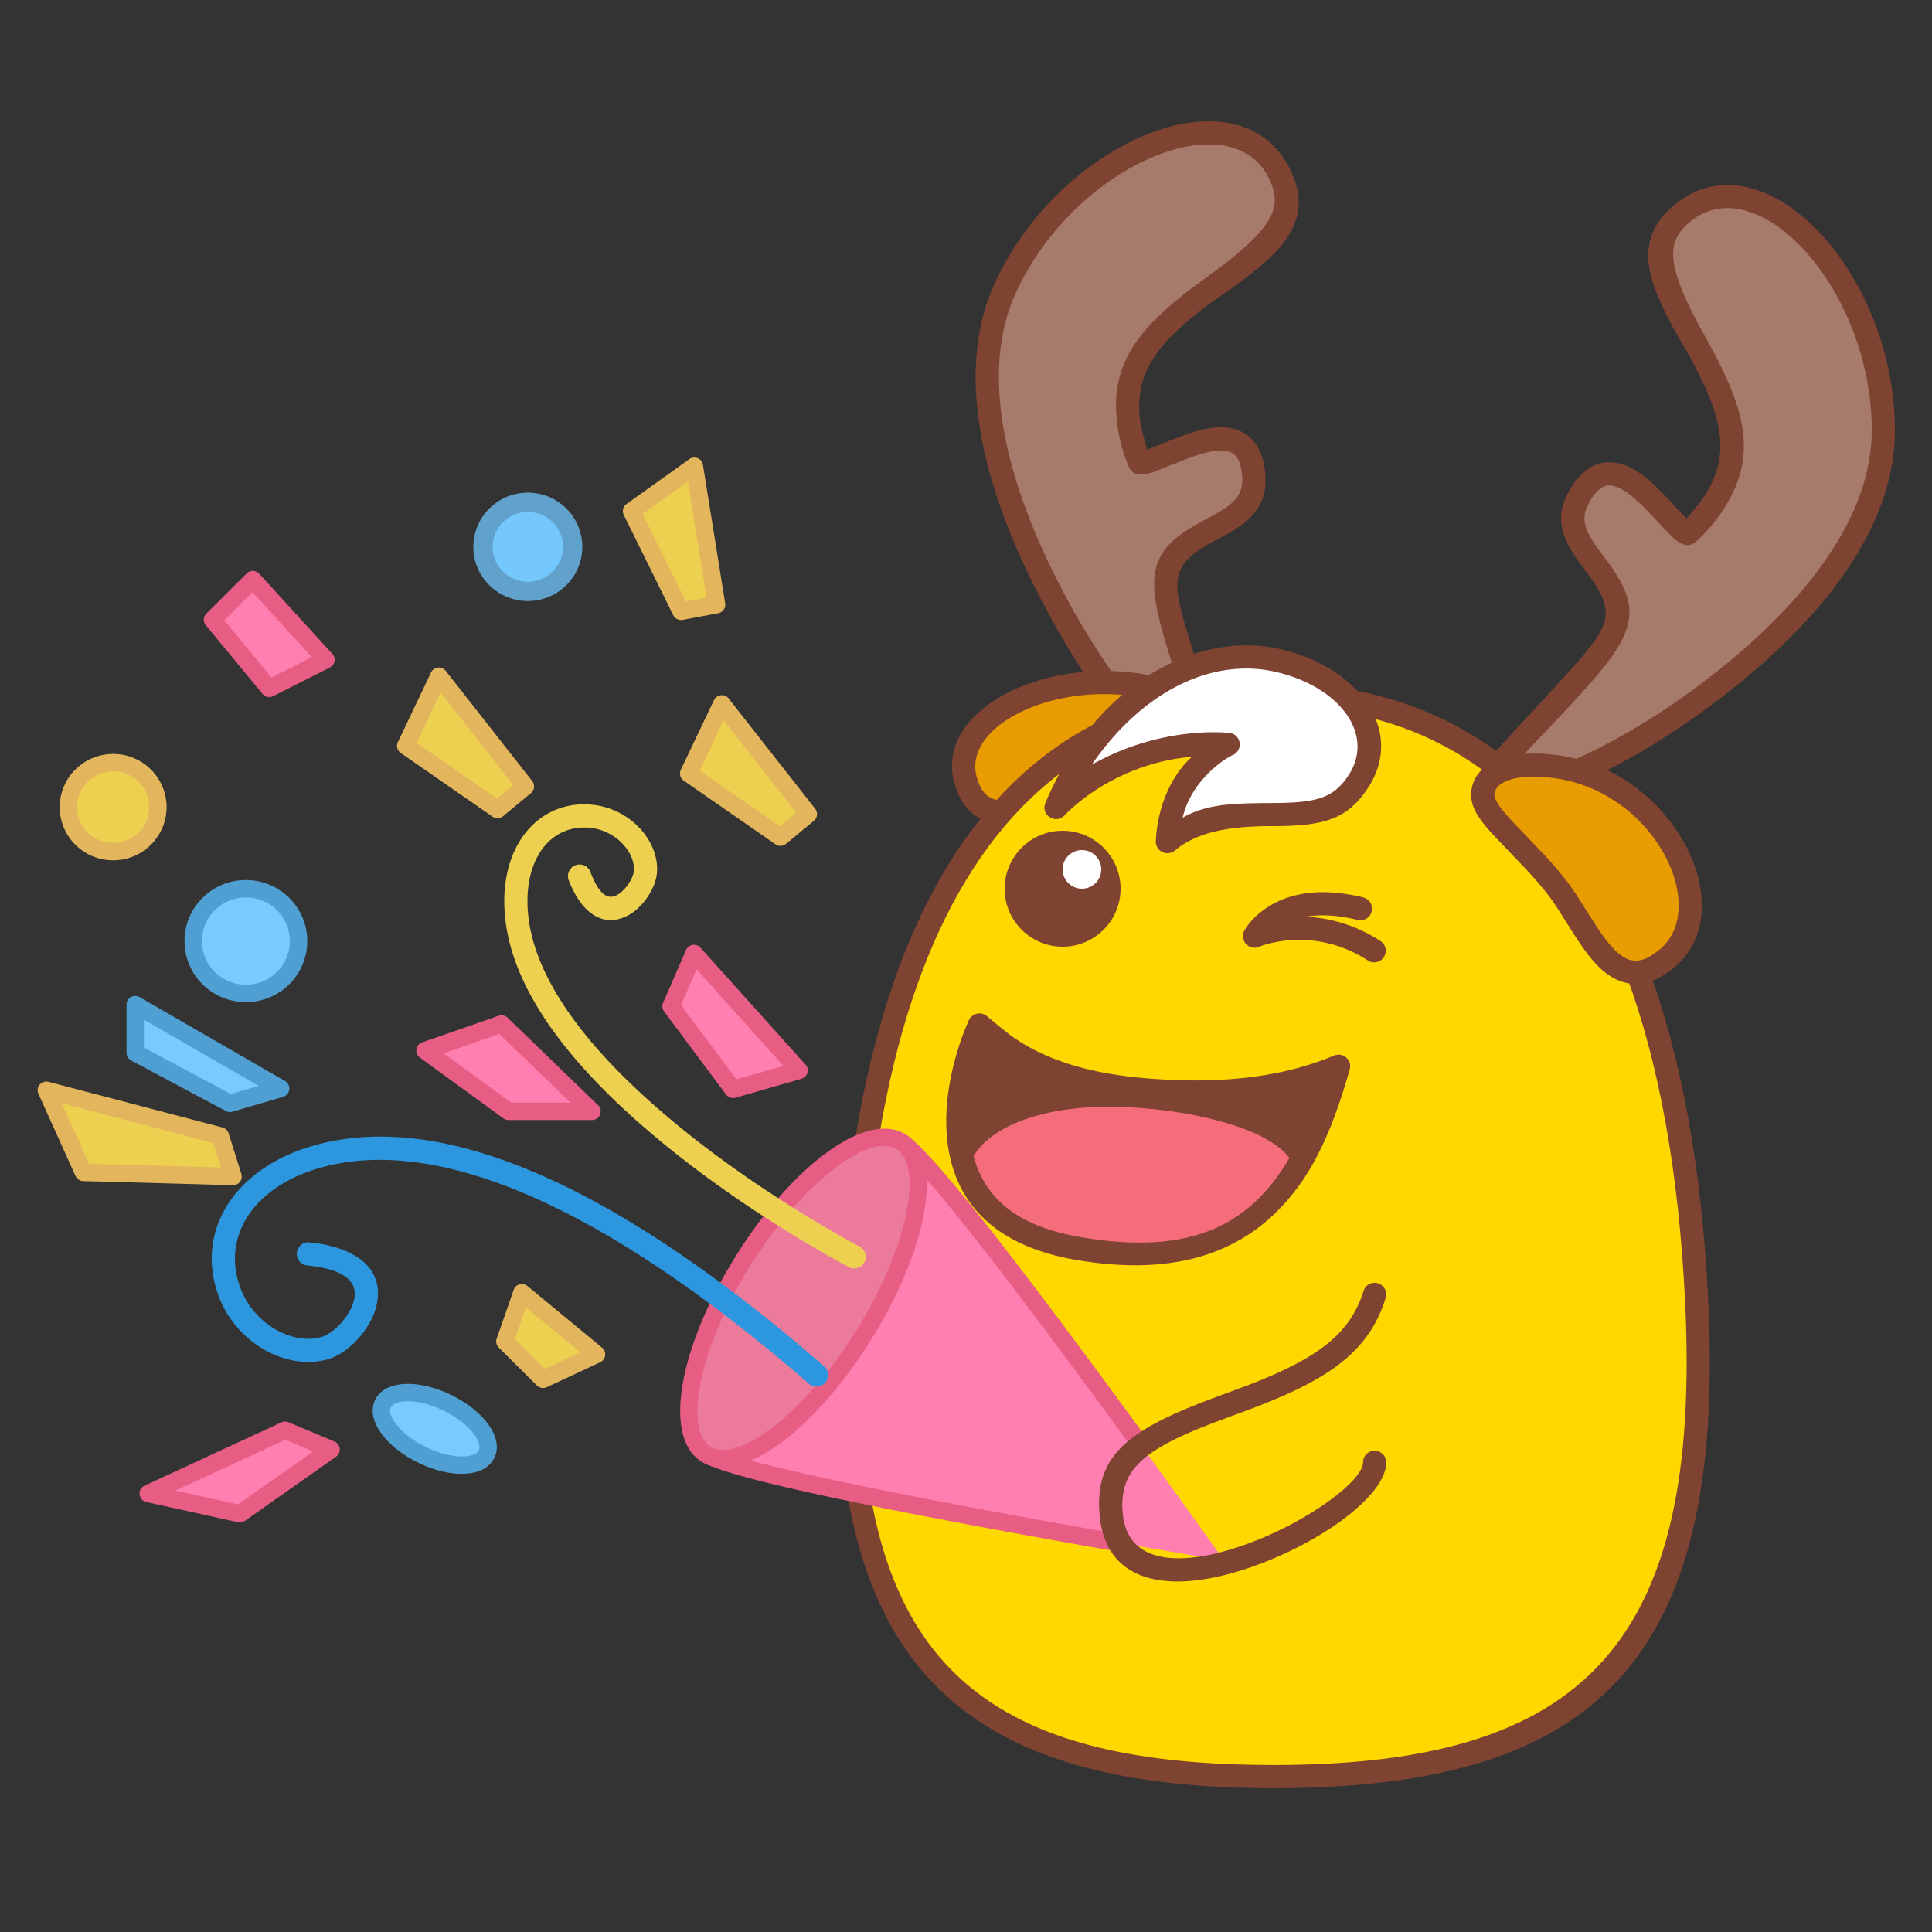 <svg data-id="137-3da4e7e8e052ec6-happy" xmlns="http://www.w3.org/2000/svg" viewBox="0 0 100 100"><rect x="0" y="0" width="100" height="100" fill="#333333" stroke="none"/><g fill="none" fill-rule="evenodd"><path fill="#a67b6c" d="M60.837 39.76c-1.264-.41-13.143-15.47-8.82-24.84C55.32 7.76 64.248 4.225 66.352 9.402c2.103 5.176-10.817 5.824-7.447 14.483.304.78 5.445-3.258 5.93.538.487 3.796-5.451 2.264-4.378 7.092.737 3.318 2.034 6.058 2.346 7.723.373 1.994-1.747.593-1.965.522zM97.426 22.292c.031-7.882-6.563-14.857-10.655-11.055-4.092 3.802 7.34 9.848.63 16.27-.605.58-3.557-5.252-5.6-2.017-2.044 3.235 3.983 4.354.971 8.276-2.069 2.695-4.402 4.63-5.387 6.008-1.18 1.648 1.333 1.275 1.56 1.303 1.318.162 18.44-8.466 18.481-18.785z"/><path fill="#e99c00" d="M57.684 39.561c-3.115 1.771-6.775 4.095-7.712.845-.954-3.31 4.886-6.318 10.559-4.58 1.593.489 1.448 2.1 1.448 2.1s-2.16 1.444-4.295 1.635z"/><path fill="#ffd800" d="M65.9 92c14.723 0 22.876-4.762 21.903-24.631C86.829 47.5 79.674 36 65.9 36c-13.774 0-20.929 11.5-21.902 31.369C43.026 87.238 51.179 92 65.901 92z"/><path fill="#e99c00" d="M80.478 45.802c1.753 2.173 2.963 6.156 5.787 3.877s.467-8.935-5.45-9.918c-2.64-.439-4.047.36-4.046 1.422 0 1.062 1.956 2.447 3.71 4.62z"/><g transform="translate(1 23)"><g transform="rotate(32 -38.28 91.22)"><path fill="#ff80b0" d="M3.668 19.059c2.836 0 25.677-9.53 25.677-9.53S6.505 0 3.668 0z"/><ellipse cx="3.668" cy="9.529" fill="#ec7b9b" rx="3.668" ry="9.529"/></g><ellipse cx="11.727" cy="25.71" fill="#7bcaff" rx="2.727" ry="2.71"/><ellipse cx="21.5" cy="50.981" fill="#7bcaff" rx="1.5" ry="2.981" transform="rotate(-64.02 21.482 50.967)"/><path fill="#eed050" d="m27.109 48.395 2.769-1.293-3.865-3.189-.88 2.52z"/><path fill="#7bcaff" d="m10.902 34.11 2.623-.77L6 29v2.493z"/><g fill="#eed050"><path d="m11.064 37.896-.662-2.102L1.4 33.43l1.918 4.253zM39.397 20.332l1.443-1.193-4.479-5.708-1.716 3.605zM34.249 8.642l1.841-.344-1.15-7.166-3.25 2.322zM24.752 18.9l1.443-1.192L21.715 12 20 15.605z"/><ellipse cx="4.856" cy="18.777" rx="2.317" ry="2.302"/></g><ellipse cx="26.32" cy="5.305" fill="#75c8fe" rx="2.32" ry="2.305"/><g fill="#ff80b0"><path d="m36.942 33.386 3.417-.982-5.438-6.054-1.189 2.736zM25.32 34.523h4.322L24.958 30 21 31.377zM16.135 52.03l-2.38-1.002-7.084 3.276 4.744 1.045zM12.936 12.63l2.935-1.481L12.088 7 10 9.074z"/></g></g><path fill="#fff" d="M54.679 41.721c3.616-3.78 8.905-3.26 8.905-3.26s-2.991 1.359-3.143 5.03c3.5-2.898 7.674.183 9.855-3.071 1.813-2.708-.7-5.51-4.116-6.3s-8.742 1.048-11.501 7.601z"/><g transform="translate(1 2)"><g fill-rule="nonzero"><g fill="#7f4331"><path d="M59.877 32.998c-.394-1.2-.77-2.416-.973-3.401-.53-2.573.245-3.52 2.496-4.713l.55-.297c1.114-.632 1.453-1.121 1.323-2.136-.076-.593-.264-.897-.545-1.031-.447-.213-1.222-.083-2.363.358-.132.05-.678.267-1.636.648-.697.23-1.119.223-1.35-.372a8.742 8.742 0 0 1-.562-2.186c-.35-3.106 1.068-4.95 4.636-7.516 3.394-2.442 3.837-3.528 3.376-4.773-1.687-4.551-10.09-1.267-13.233 5.543-1.812 3.927-.777 9.319 2.302 15.253a39.411 39.411 0 0 0 3.057 4.982h-1.524a46.652 46.652 0 0 1-2.598-4.43C49.6 22.697 48.5 16.969 50.506 12.62 54.004 5.039 63.578 1.312 65.94 7.127c.54 1.327.282 2.507-.646 3.615-.619.739-1.762 1.67-3.43 2.794-3.023 2.217-4.132 3.742-3.855 6.197.03.262.15.777.363 1.545l1.56-.62c1.44-.557 2.46-.727 3.312-.321.682.324 1.095.991 1.22 1.961.214 1.68-.48 2.556-2.135 3.451l-.565.302c-1.664.91-2.075 1.548-1.689 3.285.156.7.541 1.957.957 3.263zM97.08 20.318c.033-8.346-7.067-15.766-11.664-11.495-1.048.974-1.314 2.152-.94 3.548.248.93.89 2.257 1.926 3.98 1.804 3.285 2.164 5.136.876 7.243-.138.224-.465.64-.982 1.246l-1.151-1.22c-1.07-1.114-1.922-1.699-2.865-1.69-.755.006-1.411.435-1.933 1.262-.904 1.43-.645 2.518.476 4.028l.384.512c1.123 1.528 1.227 2.278.143 3.69-1.084 1.41-4.915 5.344-5.4 6.022a3.46 3.46 0 0 0-.086.127l1.787-.26c1.288-1.442 3.465-3.565 4.65-5.159 1.567-2.107 1.264-3.292-.271-5.323l-.373-.502c-.742-1.043-.843-1.63-.296-2.495.319-.505.618-.7.929-.703.495-.004 1.143.44 1.99 1.322.098.102.5.528 1.208 1.278.534.504.92.675 1.38.234a8.738 8.738 0 0 0 1.433-1.744c1.63-2.666 1.123-4.935-1.026-8.767-2.043-3.646-1.987-4.817-1.042-5.75 3.45-3.411 9.677 3.114 9.647 10.61-.017 4.324-3.232 8.771-8.528 12.848-2.698 2.077-5.256 3.471-7.19 4.309l1.45.685c1.983-.953 4.253-2.335 6.472-4.044 5.561-4.28 8.977-9.005 8.996-13.792z"/><path d="M84.277 48.01c1.756 4.7 2.808 10.484 3.141 17.285.916 18.69-5.803 25.26-22.5 25.26-13.252 0-20.213-4.256-22.069-15.262l1.22.164c1.811 10.215 8.307 13.899 20.848 13.899 16.03 0 22.175-6.198 21.303-24.002-.328-6.689-1.35-12.337-3.05-16.896zM57.434 34.664l-1.502 2.028c-5.896 3.215-9.74 10.02-11.434 20.148l-1.266.325c1.895-11.91 6.672-19.595 14.202-22.5zM68.63 33.65c3.377.556 6.31 1.9 8.795 3.993l-.977.764c-2.13-1.737-4.597-2.895-7.396-3.456z"/><path d="M65.3 31.608c-4.437-1.025-9.638 1.891-12.19 7.952-.258.613.526 1.128.986.647 1.03-1.076 3.378-2.766 6.607-3.037-1.087.944-1.807 2.65-1.878 4.368a.6.6 0 0 0 .982.487c.96-.795 2.337-1.267 5.016-1.265 2.68.003 3.884-.337 4.955-1.935 1.987-2.966-.428-6.281-4.479-7.217zm-.27 1.169c3.346.773 5.165 3.27 3.751 5.38-.715 1.068-1.508 1.36-3.43 1.4-1.92.038-3.682-.08-5.137.767.429-1.856 2.044-2.992 2.602-3.246.559-.254.421-1.083-.19-1.143-.61-.06-3.748-.25-7.116 1.644 2.701-3.915 6.324-5.54 9.52-4.802z"/><path d="M58.935 33.043c-5.641-1.308-11.641 1.663-10.527 5.53.294 1.02.864 1.675 1.67 1.935l1.055-1.073a1.995 1.995 0 0 1-.556-.034c-.48-.102-.809-.442-1.016-1.16-.723-2.508 3.494-4.794 7.996-4.227zM79.892 37.132c-2.755-.458-4.745.352-4.744 2.014 0 .626.342 1.188 1.11 2.033l.957 1.005.346.357.457.484c.214.231.41.449.596.666l.376.451.153.196c.152.2.303.417.492.707l.766 1.207c.794 1.246 1.344 1.918 2.051 2.332.98.574 2.05.429 3.17-.475 3.568-2.88.219-9.988-5.73-10.977zm-.197 1.184c5.042.838 7.816 6.726 5.172 8.859-.751.607-1.286.68-1.808.373-.418-.244-.82-.697-1.362-1.506l-.481-.747-.484-.765a12.36 12.36 0 0 0-.808-1.141l-.204-.249a23.63 23.63 0 0 0-.818-.927l-1.597-1.667-.265-.292c-.484-.55-.692-.897-.692-1.109 0-.687 1.217-1.183 3.347-.829z"/></g><path fill="#e75d84" d="m57.728 78.454-1.047-.177a621.97 621.97 0 0 1-6.914-1.246l-.642-.12-1.966-.374c-6.654-1.281-10.86-2.268-11.862-2.894a.45.45 0 0 1-.143-.62l.006-.012 2.746.6c1.854.498 4.764 1.132 8.477 1.859l.468.09 2.44.466 2.337.434c2.28.417 4.63.833 6.955 1.233l-1.534-.267c.167.258.393.6.679 1.028zM45.875 56.718c1.024.64 3.852 4.12 8.067 9.75l1.32 1.772a597.833 597.833 0 0 1 3.257 4.44l-.673.604a598.46 598.46 0 0 0-3.307-4.508l-1.6-2.144c-3.046-4.057-5.382-6.996-6.68-8.366l-1.01-1.398a.454.454 0 0 1 .554-.187z"/><path fill="#e75d84" d="M45.875 56.718c-2.028-1.268-5.87 1.62-8.781 6.28-2.912 4.659-3.825 9.377-1.797 10.645 2.028 1.267 5.87-1.621 8.781-6.28 2.912-4.66 3.825-9.378 1.797-10.645zm-.477.763c1.408.88.584 5.138-2.083 9.405-2.667 4.266-6.133 6.873-7.541 5.993s-.584-5.138 2.083-9.405c2.667-4.266 6.133-6.873 7.541-5.993z"/><path fill="#2c97de" d="M41.658 68.718a.6.6 0 0 1-.787.906C31.196 61.22 22.127 56.537 15.5 58.467c-3.437 1.002-5.042 3.59-4.048 6.224.702 1.86 2.699 2.94 4.188 2.51.669-.192 1.528-1.141 1.692-1.96.179-.897-.468-1.539-2.43-1.742a.6.6 0 1 1 .124-1.194c2.595.269 3.82 1.483 3.483 3.17-.25 1.256-1.434 2.562-2.537 2.88-2.106.606-4.726-.81-5.643-3.24-1.26-3.34.77-6.616 4.835-7.8 7.172-2.09 16.516 2.736 26.493 11.403z"/><path fill="#eed050" d="M32.088 56.128c2.825 2.49 6.1 4.73 9.295 6.59l.487.28.953.528.123.066a.6.6 0 0 0 .556-1.063l-.4-.217c-.328-.18-.702-.39-1.116-.632-3.134-1.823-6.348-4.022-9.105-6.452-4.245-3.741-6.65-7.399-6.578-10.728.051-2.383 1.413-3.834 3.242-3.652 1.28.127 2.287 1.192 2.269 2.17-.008.413-.45 1.097-.908 1.324-.459.227-.897-.029-1.35-1.216a.6.6 0 0 0-1.121.428c.68 1.782 1.822 2.447 3.002 1.863.858-.423 1.56-1.512 1.576-2.378.03-1.618-1.464-3.198-3.35-3.385-2.58-.256-4.494 1.784-4.56 4.82-.08 3.777 2.499 7.7 6.985 11.654z"/><path fill="#4f9fd3" d="M11.727 43.55c-1.754 0-3.177 1.414-3.177 3.16s1.423 3.16 3.177 3.16 3.177-1.415 3.177-3.16-1.423-3.16-3.177-3.16zm0 .9c1.258 0 2.277 1.012 2.277 2.26s-1.019 2.26-2.277 2.26-2.277-1.013-2.277-2.26 1.019-2.26 2.277-2.26zM18.418 70.454c-.508 1.044.556 2.44 2.23 3.256s3.43.794 3.94-.25-.556-2.44-2.231-3.256-3.43-.793-3.939.25zm.81.395c.217-.446 1.45-.462 2.735.164s2.032 1.607 1.815 2.053-1.45.461-2.735-.165-2.033-1.607-1.815-2.052z"/><path fill="#e3b55c" d="m25.588 64.765-.88 2.519a.45.45 0 0 0 .108.467l1.976 1.963a.45.45 0 0 0 .507.088l2.77-1.293a.45.45 0 0 0 .095-.754l-3.865-3.19a.45.45 0 0 0-.711.2zm.636.906 2.817 2.324-1.839.858-1.551-1.541z"/><path fill="#4f9fd3" d="M5.55 50v2.493a.45.45 0 0 0 .238.397l4.903 2.617a.45.45 0 0 0 .338.035l2.623-.77a.45.45 0 0 0 .098-.822l-7.525-4.34a.45.45 0 0 0-.675.39zm.9.778 5.939 3.426-1.438.421-4.501-2.401z"/><g fill="#e3b55c"><path d="m.99 54.614 1.918 4.253a.45.45 0 0 0 .398.265l7.745.213a.45.45 0 0 0 .442-.584l-.661-2.102a.45.45 0 0 0-.315-.3l-9.003-2.365a.45.45 0 0 0-.525.62zm1.207.49 7.85 2.062.397 1.262-6.832-.188zM35.955 34.238l-1.716 3.605a.45.45 0 0 0 .15.563l4.751 3.296a.45.45 0 0 0 .544-.023l1.443-1.193a.45.45 0 0 0 .067-.625l-4.479-5.707a.45.45 0 0 0-.76.084zm.5 1.042 3.76 4.792-.842.696-4.158-2.884zM34.678 21.766l-3.25 2.322a.45.45 0 0 0-.142.565l2.56 5.189a.45.45 0 0 0 .486.243l1.84-.344a.45.45 0 0 0 .363-.514l-1.151-7.166a.45.45 0 0 0-.706-.295zm-.068 1.154.965 6.016-1.073.2-2.24-4.538zM21.31 32.807l-1.716 3.605a.45.45 0 0 0 .15.563l4.751 3.296a.45.45 0 0 0 .543-.023l1.443-1.194a.45.45 0 0 0 .068-.624l-4.48-5.708a.45.45 0 0 0-.76.085zm.5 1.042 3.759 4.791-.842.696-4.157-2.883zM4.856 37.025a2.76 2.76 0 0 0-2.767 2.752 2.76 2.76 0 0 0 2.767 2.752 2.76 2.76 0 0 0 2.767-2.752 2.76 2.76 0 0 0-2.767-2.752zm0 .9a1.86 1.86 0 0 1 1.867 1.852c0 1.023-.835 1.852-1.867 1.852S2.99 40.8 2.99 39.777a1.86 1.86 0 0 1 1.867-1.852z"/></g><path fill="#61a2cc" d="M26.32 23.5c-1.557 0-2.82 1.255-2.82 2.805s1.263 2.805 2.82 2.805 2.82-1.255 2.82-2.805-1.263-2.805-2.82-2.805zm0 1c1.006 0 1.82.809 1.82 1.805s-.814 1.805-1.82 1.805c-1.006 0-1.82-.809-1.82-1.805s.814-1.805 1.82-1.805z"/><g fill="#e75d84"><path d="m34.51 47.17-1.19 2.737a.45.45 0 0 0 .053.448l3.21 4.3a.45.45 0 0 0 .484.163l3.417-.981a.45.45 0 0 0 .21-.733l-5.437-6.055a.45.45 0 0 0-.747.122zm.545 1.002 4.49 4.998-2.428.697-2.867-3.84zM24.81 50.575l-3.958 1.377a.45.45 0 0 0-.117.789l4.32 3.145a.45.45 0 0 0 .266.087h4.32a.45.45 0 0 0 .313-.774l-4.683-4.523a.45.45 0 0 0-.46-.101zm.034.941 3.683 3.556h-3.06l-3.507-2.553zM6.575 75.745l4.745 1.045a.45.45 0 0 0 .355-.072l4.72-3.32a.45.45 0 0 0-.084-.783l-2.38-1.001a.45.45 0 0 0-.363.006l-7.085 3.277a.45.45 0 0 0 .092.848zm1.499-.591 5.691-2.632 1.446.608-3.893 2.738zM11.77 27.68l-2.087 2.075a.45.45 0 0 0-.03.606l2.936 3.556a.45.45 0 0 0 .55.116l2.935-1.483a.45.45 0 0 0 .13-.705l-3.784-4.148a.45.45 0 0 0-.65-.016zm.301.97 3.068 3.363-2.086 1.054-2.445-2.963z"/></g><g fill="#7f4331"><path d="M70.33 64.427a.6.6 0 0 0-.752.394c-.7 2.244-2.41 3.499-5.958 4.868l-1.693.63c-4.622 1.706-6.31 3.057-6.004 6.17.34 3.45 3.588 4.105 7.852 2.618 3.624-1.264 6.976-3.71 6.976-5.416a.6.6 0 0 0-1.192-.097l-.008.097c0 .983-3.01 3.18-6.172 4.283-3.64 1.27-6.026.787-6.262-1.603-.225-2.286 1.022-3.345 4.92-4.813l1.656-.613c4.108-1.543 6.163-2.985 7.03-5.766a.6.6 0 0 0-.393-.752zM64.125 45.749a7.582 7.582 0 0 1 5.116.31 7.77 7.77 0 0 1 1.188.634.6.6 0 1 1-.652 1.006 6.571 6.571 0 0 0-1.005-.535 6.414 6.414 0 0 0-4.315-.262c-.18.057-.274.088-.286.093a.6.6 0 0 1-.45-1.112 9.1 9.1 0 0 1 .404-.134z"/><path d="M64.165 45.288c1.207-1.02 2.997-1.425 5.408-.834a.6.6 0 0 1-.286 1.165c-2.041-.5-3.436-.185-4.347.585-.15.126-.305.299-.466.518a.6.6 0 1 1-1.057-.567c.122-.227.363-.541.748-.867z"/></g></g><circle cx="54" cy="44" r="3" fill="#7f4331"/><circle cx="55" cy="43" r="1" fill="#fff"/><path fill="#7f4331" fill-rule="nonzero" d="M68.05 52.635c-2.36.99-5.428 1.539-9.761 1.174-3.138-.265-5.292-1.032-6.92-2.173a36.34 36.34 0 0 1-1.284-1.04.6.6 0 0 0-.935.206l-.016.034c-.21.464-.458 1.125-.679 1.923-.346 1.252-.525 2.516-.466 3.732.169 3.475 2.228 5.929 6.608 6.703 4.616.815 8.012-.075 10.415-2.41 1.814-1.764 2.885-4.044 3.848-7.431a.6.6 0 0 0-.81-.718z"/><path fill="#f56d7b" d="M57.354 55.306c3.675.185 7.28 1.145 8.385 2.634-2.13 3.648-5.351 5.058-10.933 4.072-3.17-.56-4.852-2.02-5.412-4.175 1.002-1.684 3.999-2.73 7.96-2.53z"/></g></g></svg>